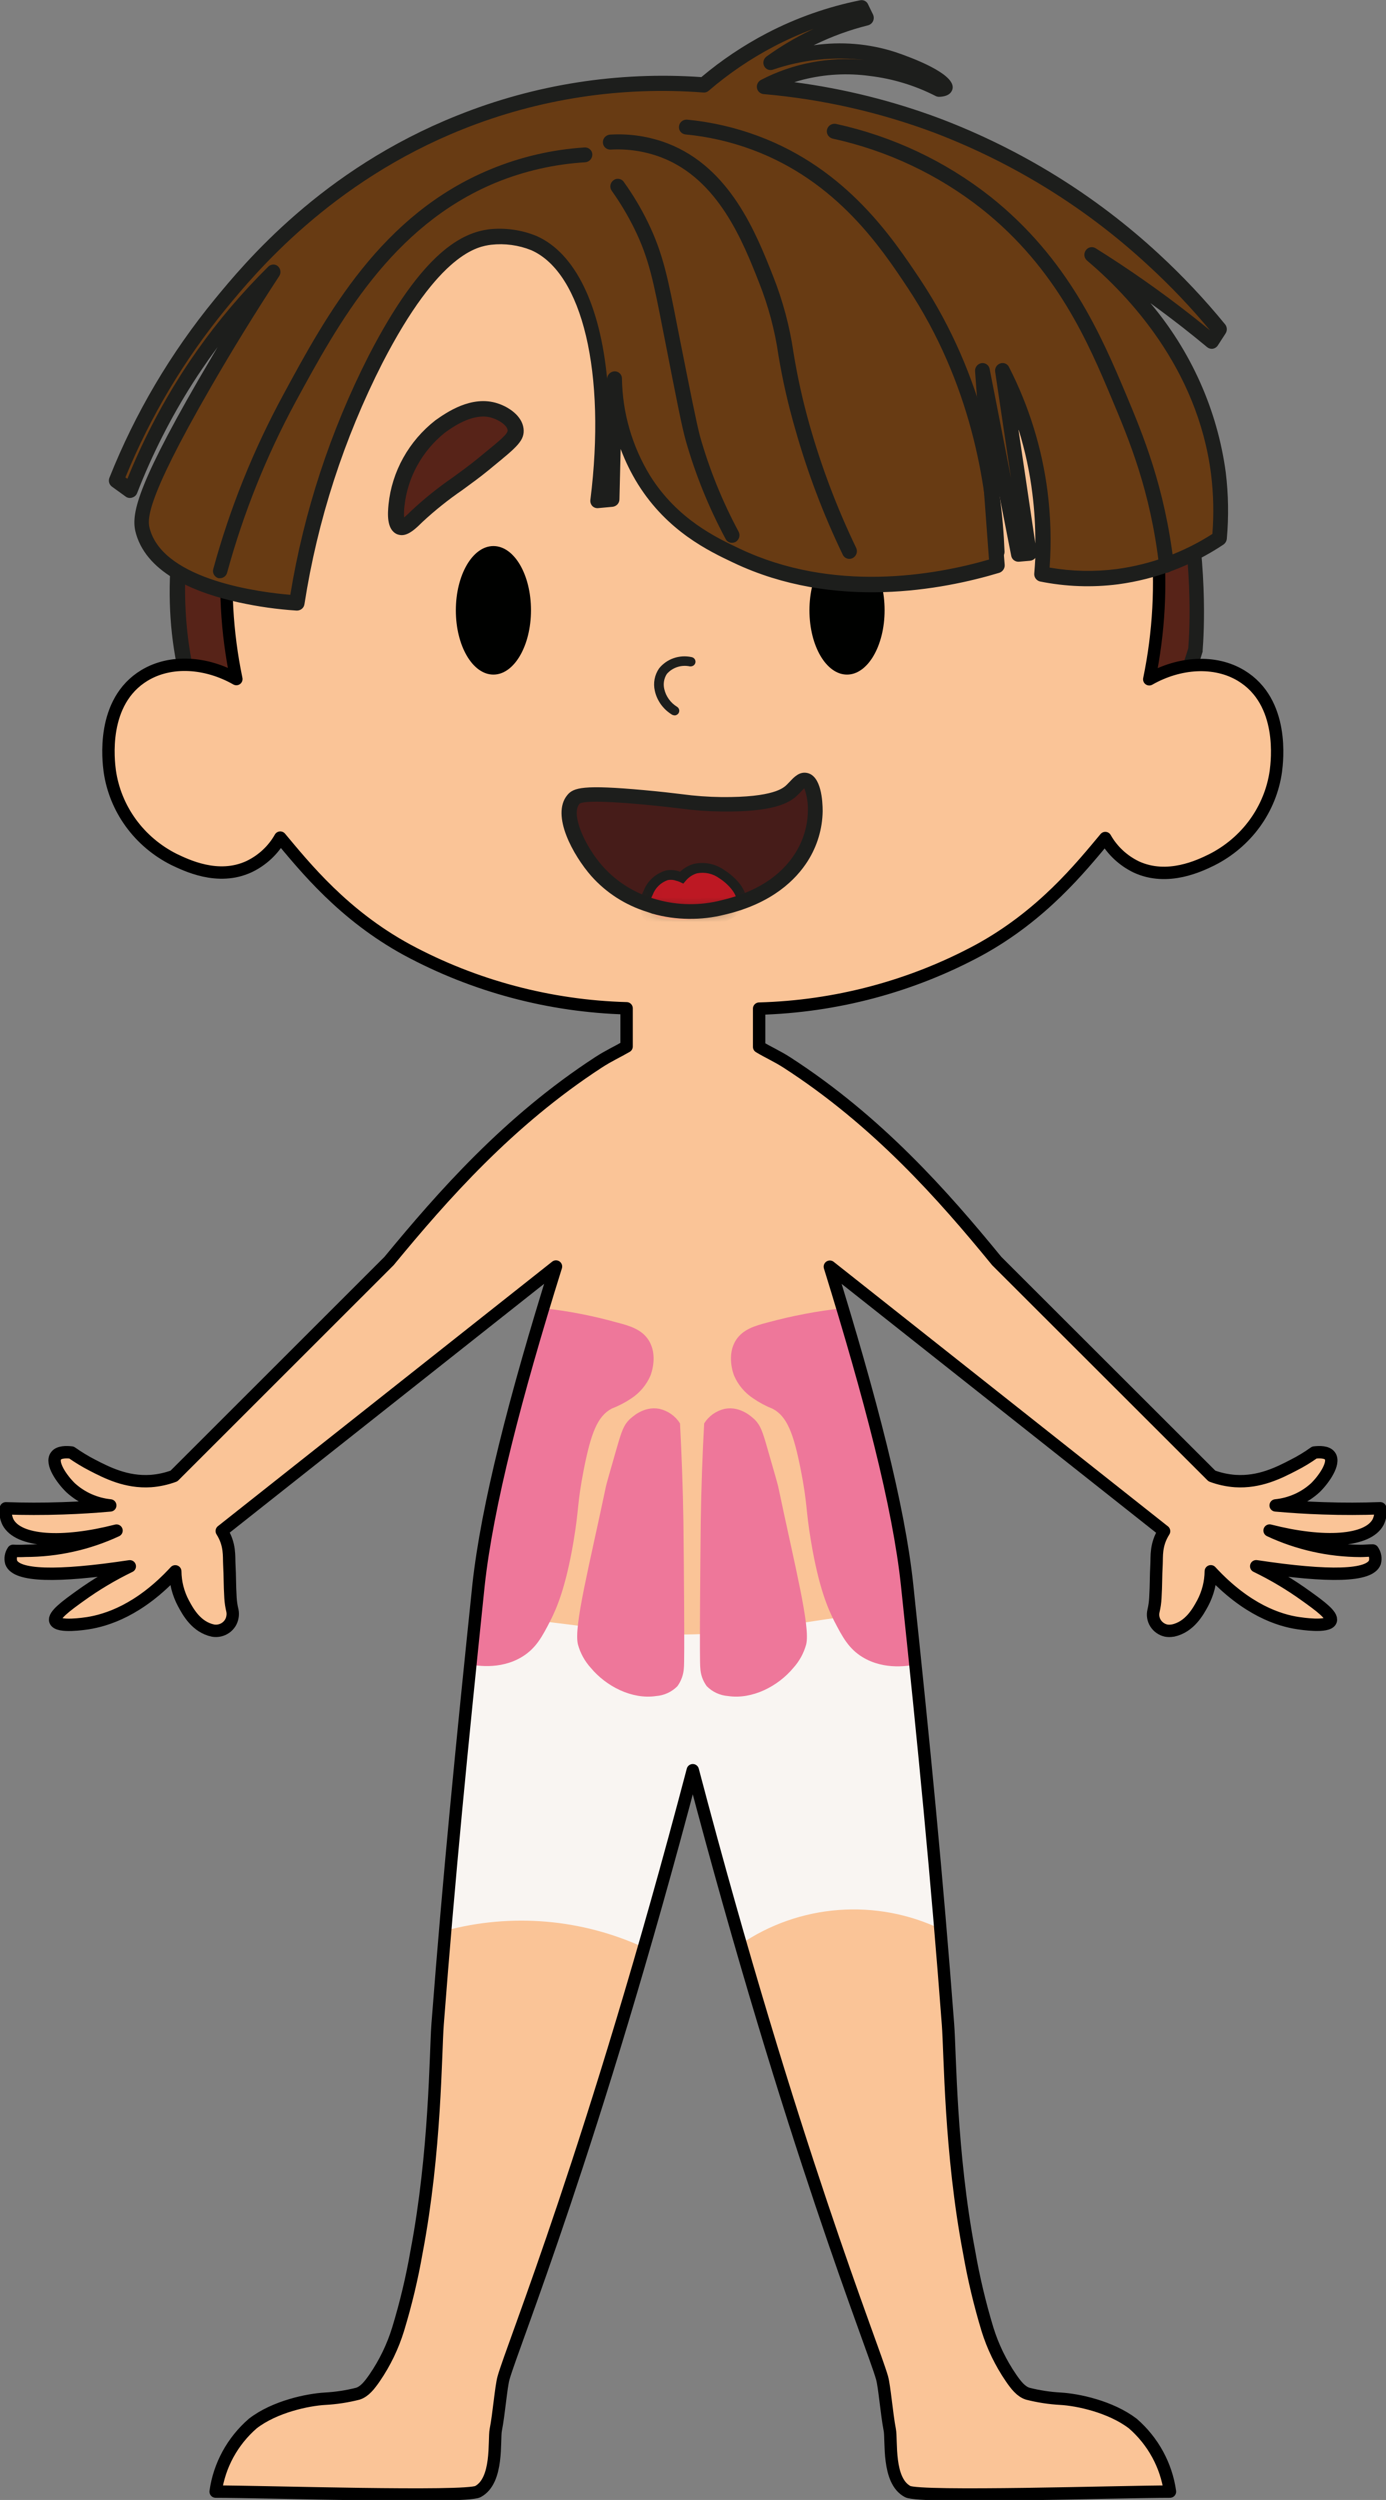 <svg width="112" height="202" viewBox="0 0 112 202" fill="none" xmlns="http://www.w3.org/2000/svg">
<rect x="0" y="0" width="112" height="202" fill="#808080" stroke="none"/>
<g clip-path="url(#clip0_1_2605)">
<path d="M17.126 60.147C11.162 48.534 15.383 32.694 23.438 22.908C26.641 19.043 30.6 15.836 35.085 13.475C46.343 7.58 57.456 8.921 62.103 9.548C66.098 10.086 74.546 11.22 82.089 16.687C98.252 28.397 96.782 50.22 96.569 52.479C95.433 56.269 93.135 61.828 88.126 66.598C70.397 83.453 28.021 81.352 17.126 60.147Z" fill="#572318"/>
<path d="M49.591 78.171C47.998 78.039 46.424 77.849 44.822 77.593C31.387 75.431 21.098 69.162 16.591 60.386C13.736 54.831 12.971 48.031 14.442 40.734C15.754 34.099 18.677 27.867 22.967 22.56C26.215 18.628 30.236 15.37 34.795 12.976C46.455 6.87 57.872 8.41 62.184 9.005C66.256 9.552 74.777 10.7 82.446 16.255C98.736 28.049 97.378 50.07 97.184 52.541V52.651C95.46 58.387 92.569 63.24 88.587 66.999C79.971 75.153 64.736 79.42 49.591 78.171ZM17.677 59.905C22.012 68.341 31.985 74.385 45.035 76.486C61.324 79.133 78.519 74.972 87.745 66.192C91.569 62.556 94.351 57.91 96.021 52.377C96.234 49.73 97.415 28.481 81.745 17.133C74.306 11.754 66.012 10.642 62.021 10.104C57.826 9.539 46.686 8.039 35.374 13.965C30.954 16.285 27.056 19.445 23.908 23.257C13.772 35.58 13.093 51.018 17.645 59.905H17.677Z" fill="#1D1E1C"/>
<path d="M106.91 121.874C105.552 121.83 104.294 121.746 103.082 121.64C104.281 121.52 105.406 121.02 106.285 120.215C106.982 119.536 107.901 118.216 107.466 117.634C107.226 117.307 106.634 117.316 106.213 117.365C105.684 117.745 105.126 118.084 104.543 118.38C103.362 118.993 101.787 119.8 99.815 119.672C99.17 119.625 98.536 119.487 97.932 119.262L80.543 101.891C76.217 96.597 70.905 90.578 63.606 85.862C62.833 85.359 62.104 85.045 61.344 84.587V81.498C67.562 81.327 73.647 79.707 79.091 76.772C84.226 73.966 87.321 70.101 89.317 67.714C89.888 68.725 90.763 69.54 91.824 70.053C94.358 71.222 96.969 69.938 97.91 69.479C99.301 68.779 100.498 67.763 101.402 66.517C102.305 65.27 102.888 63.83 103.1 62.318C103.199 61.537 103.828 56.715 100.281 54.583C98.172 53.317 95.303 53.502 92.869 54.888C93.653 51.104 93.863 47.229 93.493 43.385C93.172 40.054 92.032 29.919 83.683 21.196C78.772 16.236 72.563 12.681 65.729 10.916C59.344 9.23 52.615 9.23 46.231 10.916C39.401 12.677 33.195 16.226 28.285 21.179C19.937 29.901 18.783 40.036 18.475 43.368C18.101 47.211 18.311 51.087 19.1 54.87C16.661 53.485 13.796 53.3 11.688 54.566C8.14 56.697 8.769 61.519 8.869 62.3C9.083 63.81 9.667 65.246 10.57 66.49C11.473 67.733 12.67 68.746 14.059 69.444C15 69.885 17.611 71.209 20.145 70.017C21.204 69.505 22.078 68.689 22.647 67.679C24.647 70.066 27.738 73.931 32.878 76.737C38.324 79.676 44.412 81.3 50.634 81.472V84.56C49.869 85.001 49.14 85.332 48.371 85.835C41.082 90.578 35.778 96.627 31.439 101.891L14.059 119.262C13.457 119.486 12.824 119.625 12.181 119.672C10.204 119.8 8.634 118.993 7.448 118.38C6.868 118.08 6.31 117.741 5.778 117.365C5.362 117.316 4.769 117.307 4.53 117.634C4.077 118.216 5.009 119.536 5.711 120.215C6.589 121.018 7.712 121.518 8.91 121.64C7.702 121.746 6.421 121.83 5.086 121.874C3.462 121.931 1.919 121.923 0.475 121.874C0.416 122.256 0.476 122.646 0.647 122.995C1.475 124.57 5 124.804 9.416 123.674C7.117 124.745 4.602 125.303 2.054 125.307C1.724 125.325 1.394 125.325 1.063 125.307C0.968 125.444 0.905 125.599 0.878 125.762C0.85 125.925 0.86 126.092 0.905 126.251C1.327 127.354 4.522 127.457 10.489 126.56C9.073 127.245 7.722 128.051 6.453 128.969C5.371 129.746 4.299 130.535 4.471 130.968C4.692 131.532 6.887 131.188 7.1 131.157C8.588 130.919 11.245 130.129 14.163 126.966C14.172 127.866 14.398 128.752 14.824 129.551C15.19 130.231 15.86 131.475 17.222 131.757C17.398 131.786 17.578 131.78 17.751 131.741C17.925 131.701 18.089 131.629 18.234 131.528C18.379 131.427 18.502 131.299 18.596 131.151C18.69 131.003 18.754 130.839 18.783 130.668C18.817 130.496 18.817 130.319 18.783 130.147C18.699 129.805 18.646 129.457 18.625 129.106C18.557 127.95 18.588 127.46 18.53 126.392C18.493 125.757 18.616 124.808 17.919 123.71L44.928 102.337C41.629 112.882 39.367 121.689 38.67 128.073C37.312 141.16 36.281 151.582 35.362 163.561C35.186 165.904 35.199 173.859 33.661 181.951C33.294 184.061 32.797 186.147 32.172 188.199C31.744 189.594 31.105 190.919 30.276 192.13C29.873 192.712 29.466 193.242 28.919 193.414C28.052 193.635 27.166 193.771 26.272 193.82C24.883 193.899 22.199 194.451 20.425 195.827C18.785 197.253 17.722 199.202 17.425 201.325C21.344 201.325 37.597 201.854 38.615 201.325C40.285 200.442 39.901 197.173 40.063 196.335C40.317 195.064 40.484 192.858 40.693 192.13C41.434 189.482 47.932 173.638 55.982 143.035C64.036 173.638 70.53 189.491 71.276 192.13C71.48 192.858 71.652 195.064 71.901 196.335C72.068 197.173 71.683 200.456 73.353 201.325C74.367 201.854 90.625 201.325 94.543 201.325C94.245 199.203 93.181 197.254 91.543 195.827C89.733 194.451 87.086 193.899 85.697 193.82C84.803 193.771 83.916 193.635 83.05 193.414C82.498 193.242 82.091 192.712 81.692 192.13C80.864 190.918 80.223 189.593 79.792 188.199C79.172 186.151 78.678 184.069 78.312 181.964C76.774 173.872 76.787 165.917 76.606 163.574C75.701 151.595 74.683 141.173 73.303 128.087C72.629 121.702 70.326 112.895 67.059 102.35L94.068 123.723C93.371 124.821 93.493 125.77 93.457 126.405C93.398 127.473 93.43 127.963 93.362 129.119C93.344 129.47 93.294 129.818 93.213 130.16C93.172 130.329 93.165 130.505 93.194 130.676C93.222 130.848 93.285 131.013 93.379 131.16C93.473 131.308 93.595 131.437 93.74 131.539C93.885 131.64 94.048 131.713 94.222 131.753C94.397 131.786 94.576 131.786 94.751 131.753H94.783C96.14 131.462 96.815 130.218 97.181 129.547C97.606 128.748 97.833 127.862 97.842 126.961C100.76 130.125 103.412 130.932 104.905 131.153C105.118 131.184 107.312 131.528 107.534 130.963C107.706 130.522 106.629 129.741 105.548 128.965C104.278 128.047 102.927 127.24 101.511 126.555C107.484 127.456 110.68 127.353 111.1 126.247C111.144 126.083 111.152 125.912 111.122 125.745C111.093 125.578 111.026 125.42 110.928 125.28C110.602 125.28 110.272 125.316 109.932 125.316C107.391 125.304 104.884 124.742 102.593 123.67C107.009 124.799 110.534 124.552 111.362 122.99C111.533 122.642 111.593 122.252 111.534 121.87C110.073 121.923 108.534 121.931 106.91 121.874Z" fill="#FAC497"/>
<path d="M38.368 130.601C43.766 130.659 49.943 132.124 55.54 132.066C61.875 132 67.441 130.354 73.508 130.151C73.599 131.034 73.689 131.877 73.775 132.741C74.578 140.48 75.332 148.194 76.038 155.883C73.469 154.649 70.608 154.113 67.753 154.33C64.899 154.548 62.157 155.511 59.816 157.119L55.771 143.732L52.038 157.366C47.02 155.044 41.313 154.561 35.961 156.007C36.579 149.327 37.201 142.645 37.825 135.962C38.495 134.166 37.708 132.366 38.368 130.601Z" fill="#F9F5F2"/>
<path d="M43.922 105.708C45.929 105.93 47.913 106.315 49.854 106.859C50.895 107.128 51.85 107.415 52.406 108.276C53.18 109.476 52.633 110.967 52.569 111.135C52.247 111.893 51.702 112.542 51.004 113.001C50.515 113.328 49.99 113.601 49.438 113.813C48.28 114.426 47.755 115.798 47.176 118.733C46.624 121.556 46.8 121.861 46.343 124.57C45.709 128.294 44.986 129.948 44.461 130.981C43.805 132.256 43.307 133.187 42.198 133.867C40.388 134.978 38.32 134.581 37.605 134.409C38.461 124.866 40.936 115.362 43.922 105.708Z" fill="#EE779A"/>
<path d="M53.28 113.835C51.972 113.588 51.017 114.563 50.841 114.718C50.389 115.185 50.23 115.648 49.832 117.025C49.289 118.922 49.013 119.871 48.963 120.114C47.606 126.586 46.348 131.431 46.701 132.869C46.892 133.574 47.25 134.226 47.746 134.771C48.977 136.249 51.058 137.335 53.017 137.043C53.674 136.994 54.288 136.709 54.742 136.245C55.054 135.811 55.235 135.3 55.262 134.771C55.334 134.286 55.262 126.304 55.226 122.995C55.185 120.255 55.085 117.59 54.95 115.013C54.766 114.718 54.523 114.462 54.236 114.26C53.95 114.058 53.625 113.913 53.28 113.835Z" fill="#EE779A"/>
<path d="M68.078 105.708C66.032 105.934 64.007 106.319 62.024 106.859C60.988 107.128 60.033 107.415 59.476 108.276C58.703 109.476 59.25 110.967 59.313 111.135C59.634 111.894 60.179 112.544 60.879 113.001C61.367 113.336 61.892 113.616 62.445 113.835C63.599 114.448 64.128 115.821 64.707 118.755C65.264 121.578 65.087 121.883 65.544 124.592C66.173 128.316 66.902 129.971 67.422 131.003C68.083 132.278 68.58 133.209 69.684 133.889C71.494 135 73.562 134.603 74.277 134.431C73.377 124.866 71.042 115.362 68.078 105.708Z" fill="#EE779A"/>
<path d="M58.567 113.835C59.875 113.588 60.829 114.563 61.001 114.718C61.454 115.185 61.617 115.648 62.01 117.025C62.558 118.922 62.829 119.871 62.884 120.114C64.241 126.586 65.495 131.431 65.146 132.869C64.955 133.573 64.599 134.224 64.105 134.771C62.875 136.249 60.793 137.335 58.834 137.043C58.178 136.994 57.564 136.709 57.11 136.245C56.793 135.813 56.612 135.301 56.59 134.771C56.517 134.286 56.59 126.304 56.626 122.995C56.668 120.256 56.76 117.596 56.902 115.013C57.085 114.719 57.327 114.463 57.612 114.26C57.898 114.058 58.223 113.913 58.567 113.835Z" fill="#EE779A"/>
<path d="M106.91 121.874C105.552 121.83 104.294 121.746 103.082 121.64C104.281 121.52 105.406 121.02 106.285 120.215C106.982 119.536 107.901 118.216 107.466 117.634C107.226 117.307 106.634 117.316 106.213 117.365C105.684 117.745 105.126 118.084 104.543 118.38C103.362 118.993 101.787 119.8 99.815 119.672C99.17 119.625 98.536 119.487 97.932 119.262L80.543 101.891C76.217 96.597 70.905 90.578 63.606 85.862C62.833 85.359 62.104 85.045 61.344 84.587V81.498C67.562 81.327 73.647 79.707 79.091 76.772C84.226 73.966 87.321 70.101 89.317 67.714C89.888 68.725 90.763 69.54 91.824 70.053C94.358 71.222 96.969 69.938 97.91 69.479C99.301 68.779 100.498 67.763 101.402 66.517C102.305 65.27 102.888 63.83 103.1 62.318C103.199 61.537 103.828 56.715 100.281 54.583C98.172 53.317 95.303 53.502 92.869 54.888C93.653 51.104 93.863 47.229 93.493 43.385C93.172 40.054 92.032 29.919 83.683 21.196C78.772 16.236 72.563 12.681 65.729 10.916C59.344 9.23 52.615 9.23 46.231 10.916C39.401 12.677 33.195 16.226 28.285 21.179C19.937 29.901 18.783 40.036 18.475 43.368C18.101 47.211 18.311 51.087 19.1 54.87C16.661 53.485 13.796 53.3 11.688 54.566C8.14 56.697 8.769 61.519 8.869 62.3C9.083 63.809 9.667 65.246 10.57 66.49C11.473 67.733 12.67 68.746 14.059 69.444C15 69.885 17.611 71.209 20.145 70.017C21.204 69.505 22.078 68.689 22.647 67.679C24.647 70.066 27.738 73.931 32.878 76.737C38.324 79.676 44.412 81.3 50.634 81.472V84.56C49.869 85.001 49.14 85.332 48.371 85.835C41.082 90.578 35.778 96.627 31.439 101.891L14.059 119.262C13.457 119.486 12.824 119.625 12.181 119.672C10.204 119.8 8.634 118.993 7.448 118.38C6.868 118.08 6.31 117.741 5.778 117.365C5.362 117.316 4.769 117.307 4.53 117.634C4.077 118.216 5.009 119.536 5.711 120.215C6.589 121.018 7.712 121.518 8.91 121.64C7.702 121.746 6.421 121.83 5.086 121.874C3.462 121.931 1.919 121.923 0.475 121.874C0.416 122.256 0.476 122.646 0.647 122.995C1.475 124.57 5 124.804 9.416 123.674C7.117 124.745 4.602 125.303 2.054 125.307C1.724 125.325 1.394 125.325 1.063 125.307C0.968 125.444 0.905 125.599 0.878 125.762C0.85 125.925 0.86 126.092 0.905 126.251C1.327 127.354 4.522 127.457 10.489 126.56C9.073 127.245 7.722 128.051 6.453 128.969C5.371 129.746 4.299 130.535 4.471 130.968C4.692 131.532 6.887 131.188 7.1 131.157C8.588 130.919 11.245 130.129 14.163 126.966C14.172 127.866 14.398 128.752 14.824 129.551C15.19 130.231 15.86 131.475 17.222 131.757C17.398 131.786 17.578 131.78 17.751 131.741C17.925 131.701 18.089 131.629 18.234 131.528C18.379 131.427 18.502 131.299 18.596 131.151C18.69 131.003 18.754 130.839 18.783 130.668C18.817 130.496 18.817 130.319 18.783 130.147C18.699 129.805 18.646 129.457 18.625 129.106C18.557 127.95 18.588 127.46 18.53 126.392C18.493 125.757 18.616 124.808 17.919 123.71L44.928 102.337C41.629 112.882 39.367 121.689 38.67 128.073C37.312 141.16 36.281 151.582 35.362 163.561C35.186 165.904 35.199 173.859 33.661 181.951C33.294 184.061 32.797 186.147 32.172 188.199C31.744 189.594 31.105 190.919 30.276 192.13C29.873 192.712 29.466 193.242 28.919 193.414C28.052 193.635 27.166 193.771 26.272 193.82C24.883 193.899 22.199 194.451 20.425 195.827C18.785 197.253 17.722 199.202 17.425 201.325C21.344 201.325 37.597 201.854 38.615 201.325C40.285 200.442 39.901 197.173 40.063 196.335C40.317 195.064 40.484 192.858 40.693 192.13C41.434 189.482 47.932 173.638 55.982 143.035C64.036 173.638 70.53 189.491 71.276 192.13C71.48 192.858 71.652 195.064 71.901 196.335C72.068 197.173 71.683 200.456 73.353 201.325C74.367 201.854 90.625 201.325 94.543 201.325C94.245 199.203 93.181 197.254 91.543 195.827C89.733 194.451 87.086 193.899 85.697 193.82C84.803 193.771 83.916 193.635 83.05 193.414C82.498 193.242 82.091 192.712 81.692 192.13C80.864 190.918 80.223 189.593 79.792 188.199C79.172 186.151 78.678 184.069 78.312 181.964C76.774 173.872 76.787 165.917 76.606 163.574C75.701 151.595 74.683 141.173 73.303 128.087C72.629 121.702 70.326 112.895 67.059 102.35L94.068 123.723C93.371 124.821 93.493 125.77 93.457 126.405C93.398 127.473 93.43 127.963 93.362 129.119C93.344 129.47 93.294 129.818 93.213 130.16C93.172 130.329 93.165 130.505 93.194 130.676C93.222 130.848 93.285 131.013 93.379 131.16C93.473 131.308 93.595 131.437 93.74 131.539C93.885 131.64 94.048 131.713 94.222 131.753C94.397 131.786 94.576 131.786 94.751 131.753H94.783C96.14 131.462 96.815 130.218 97.181 129.547C97.606 128.748 97.833 127.862 97.842 126.961C100.76 130.125 103.412 130.932 104.905 131.153C105.118 131.184 107.312 131.528 107.534 130.963C107.706 130.522 106.629 129.741 105.548 128.965C104.278 128.047 102.927 127.24 101.511 126.555C107.484 127.456 110.68 127.353 111.1 126.247C111.144 126.083 111.152 125.912 111.122 125.745C111.093 125.578 111.026 125.42 110.928 125.28C110.602 125.28 110.272 125.316 109.932 125.316C107.391 125.304 104.884 124.742 102.593 123.67C107.009 124.799 110.534 124.552 111.362 122.99C111.533 122.642 111.593 122.252 111.534 121.87C110.073 121.923 108.534 121.931 106.91 121.874Z" stroke="black" stroke-linecap="round" stroke-linejoin="round"/>
<path d="M46.331 64.595C45.299 65.861 46.887 68.808 48.258 70.375C49.488 71.756 51.107 72.754 52.914 73.243C54.723 73.745 56.637 73.768 58.458 73.309C59.362 73.093 62.865 72.272 64.792 69.236C65.497 68.121 65.88 66.84 65.901 65.53C65.901 64.692 65.738 63.156 65.132 63.024C64.761 62.945 64.417 63.465 64.037 63.818C63.584 64.259 62.544 65.023 58.331 64.987C56.068 64.987 55.512 64.745 52.041 64.427C47.141 63.977 46.607 64.255 46.331 64.595Z" fill="#461C19"/>
<mask id="mask0_1_2605" style="mask-type:luminance" maskUnits="userSpaceOnUse" x="46" y="63" width="20" height="11">
<path d="M46.331 64.595C45.299 65.861 46.887 68.808 48.258 70.375C49.488 71.756 51.107 72.754 52.914 73.243C54.723 73.745 56.637 73.768 58.458 73.309C59.362 73.093 62.865 72.272 64.792 69.236C65.497 68.121 65.88 66.84 65.901 65.53C65.901 64.692 65.738 63.156 65.132 63.024C64.761 62.945 64.417 63.465 64.037 63.818C63.584 64.259 62.544 65.023 58.331 64.987C56.068 64.987 55.512 64.745 52.041 64.427C47.141 63.977 46.607 64.255 46.331 64.595Z" fill="white"/>
</mask>
<g mask="url(#mask0_1_2605)">
<path d="M59.871 72.894C60.065 72.096 59.038 71.085 58.314 70.64C58.008 70.42 57.657 70.267 57.284 70.191C56.912 70.115 56.527 70.117 56.156 70.198C55.725 70.328 55.344 70.58 55.061 70.922C54.7 70.727 54.28 70.663 53.875 70.741C52.617 71.023 51.753 72.996 52.269 73.896C53.224 75.528 59.45 74.633 59.871 72.894Z" fill="#BD1823"/>
<path d="M53.076 74.902C52.601 74.773 52.19 74.48 51.922 74.077C51.775 73.743 51.706 73.382 51.721 73.019C51.736 72.657 51.834 72.302 52.008 71.981C52.156 71.594 52.393 71.245 52.702 70.961C53.01 70.677 53.381 70.466 53.786 70.344C54.178 70.262 54.585 70.294 54.958 70.437C55.263 70.145 55.635 69.93 56.044 69.81C56.47 69.712 56.913 69.706 57.342 69.791C57.771 69.876 58.176 70.051 58.528 70.304C59.365 70.82 60.515 71.954 60.266 72.987C59.985 74.147 58.053 74.809 56.343 75.047C55.256 75.227 54.142 75.177 53.076 74.902ZM54.637 71.165C54.423 71.086 54.191 71.067 53.967 71.112C53.686 71.209 53.43 71.365 53.219 71.571C53.008 71.776 52.846 72.025 52.745 72.299C52.629 72.51 52.559 72.742 52.538 72.981C52.517 73.22 52.546 73.461 52.623 73.688C52.958 74.266 54.474 74.509 56.243 74.266C58.013 74.024 59.347 73.384 59.492 72.806C59.614 72.299 58.863 71.434 58.135 70.971C57.88 70.782 57.586 70.648 57.274 70.578C56.962 70.508 56.639 70.504 56.325 70.565C55.969 70.67 55.653 70.878 55.42 71.16L55.216 71.398L54.931 71.262C54.836 71.221 54.738 71.188 54.637 71.165Z" fill="#1D1E1C"/>
</g>
<path d="M52.301 73.684C50.547 73.143 48.981 72.138 47.777 70.781C46.324 69.122 44.51 65.879 45.836 64.251C46.342 63.633 47.12 63.395 52.066 63.845C53.424 63.968 54.329 64.079 55.062 64.167C56.137 64.312 57.221 64.392 58.306 64.405C62.514 64.44 63.315 63.664 63.578 63.408L63.808 63.174C64.161 62.794 64.6 62.322 65.234 62.459C66.36 62.702 66.478 64.696 66.478 65.548C66.456 66.967 66.042 68.354 65.279 69.563C64.342 71.045 62.424 73 58.578 73.9C56.654 74.384 54.633 74.36 52.722 73.829L52.301 73.684ZM46.804 64.987C46.13 65.817 47.256 68.372 48.718 70.013C49.873 71.302 51.392 72.232 53.084 72.687C54.789 73.165 56.596 73.183 58.311 72.74C61.075 72.091 63.08 70.811 64.265 68.936C64.911 67.913 65.262 66.74 65.283 65.539C65.306 64.91 65.207 64.284 64.994 63.69C64.908 63.77 64.799 63.884 64.722 63.968C64.645 64.052 64.546 64.158 64.451 64.246C63.79 64.89 62.492 65.623 58.315 65.57C57.184 65.558 56.055 65.476 54.935 65.323C54.206 65.234 53.297 65.129 51.971 65.005C47.976 64.639 46.958 64.784 46.804 64.97V64.987Z" fill="#1D1E1C"/>
<path d="M54.505 57.8C54.432 57.799 54.36 57.779 54.297 57.742C53.946 57.527 53.642 57.245 53.404 56.913C53.166 56.581 52.999 56.206 52.913 55.81C52.843 55.503 52.837 55.185 52.896 54.876C52.955 54.566 53.078 54.272 53.257 54.01C53.56 53.632 53.966 53.346 54.428 53.183C54.891 53.021 55.392 52.989 55.872 53.092C55.969 53.107 56.056 53.156 56.117 53.231C56.178 53.306 56.208 53.401 56.201 53.496C56.193 53.591 56.149 53.68 56.077 53.745C56.005 53.81 55.911 53.846 55.813 53.846H55.745C55.409 53.773 55.058 53.791 54.731 53.898C54.405 54.004 54.114 54.195 53.89 54.451C53.773 54.63 53.694 54.83 53.658 55.039C53.621 55.248 53.628 55.462 53.677 55.669C53.743 55.964 53.869 56.244 54.047 56.492C54.224 56.74 54.451 56.95 54.714 57.112C54.8 57.167 54.86 57.253 54.882 57.351C54.903 57.45 54.883 57.552 54.827 57.637C54.791 57.688 54.743 57.731 54.688 57.761C54.632 57.791 54.569 57.807 54.505 57.809V57.8Z" fill="#1D1E1C"/>
<path d="M39.872 54.508C41.546 54.508 42.908 52.179 42.908 49.306C42.908 46.434 41.551 44.122 39.872 44.122C38.193 44.122 36.836 46.452 36.836 49.32C36.836 52.188 38.193 54.508 39.872 54.508Z" fill="#000100"/>
<path d="M68.446 54.508C70.121 54.508 71.483 52.179 71.483 49.306C71.483 46.434 70.134 44.122 68.446 44.122C66.759 44.122 65.41 46.452 65.41 49.32C65.41 52.188 66.768 54.508 68.446 54.508Z" fill="#000100"/>
<path d="M40.02 33.175C38.21 32.58 36.359 33.89 35.549 34.468C33.565 36.047 32.305 38.329 32.047 40.813C32.002 41.254 31.889 42.37 32.332 42.578C32.775 42.785 33.296 42.137 33.726 41.695C35.337 40.12 37.309 38.942 39.056 37.508C41.151 35.792 41.771 35.351 41.667 34.684C41.572 33.908 40.635 33.378 40.02 33.175Z" fill="#572318"/>
<path d="M32.465 43.24C32.329 43.238 32.196 43.211 32.071 43.16C31.22 42.768 31.329 41.475 31.397 40.751C31.533 39.434 31.937 38.157 32.584 36.994C33.231 35.831 34.109 34.804 35.166 33.974C36.044 33.352 38.098 31.896 40.225 32.597C41.102 32.884 42.175 33.59 42.306 34.618C42.424 35.58 41.777 36.11 39.858 37.68L39.469 38.002C38.777 38.567 38.044 39.101 37.333 39.617C36.216 40.385 35.157 41.232 34.166 42.15L34.093 42.221C33.636 42.666 33.062 43.24 32.465 43.24ZM39.057 33.656C37.79 33.656 36.523 34.539 35.926 34.98C34.098 36.459 32.935 38.576 32.686 40.879C32.646 41.188 32.636 41.499 32.655 41.81C32.836 41.664 33.062 41.448 33.188 41.32L33.265 41.245C34.295 40.285 35.397 39.401 36.56 38.598C37.256 38.095 37.971 37.57 38.636 37.027L39.026 36.705C40.383 35.602 41.057 35.046 41.021 34.759C40.971 34.367 40.361 33.965 39.808 33.78C39.567 33.698 39.313 33.656 39.057 33.656Z" fill="#1D1E1C"/>
<path d="M56.877 6.883C50.168 6.38 43.432 7.408 37.202 9.888C26.56 14.132 20.46 21.36 17.827 24.554C14.285 28.867 11.437 33.68 9.379 38.828L10.542 39.63C11.758 36.479 13.288 33.451 15.107 30.59C15.682 29.707 16.175 28.988 16.415 28.653C18.096 26.268 19.994 24.035 22.085 21.982C20.677 24.13 18.727 27.206 16.537 30.991C11.193 40.257 11.257 41.925 11.56 42.979C13.03 47.987 22.84 48.64 23.963 48.715C25.021 41.862 27.175 35.213 30.347 29.01C34.709 20.548 37.827 19.383 39.583 19.145C40.792 19.002 42.019 19.172 43.139 19.639C47.718 21.664 49.56 30.1 48.257 40.434L49.447 40.323C49.528 37.088 49.608 33.852 49.687 30.616C49.725 33.485 50.535 36.293 52.035 38.761C54.297 42.353 57.411 43.893 59.506 44.885C68.103 48.975 77.311 46.65 80.56 45.675C80.165 40.439 79.774 35.202 79.388 29.963L82.288 44.762L83.193 44.682L80.994 29.946C82.573 33.041 83.602 36.376 84.035 39.807C84.312 41.982 84.351 44.18 84.153 46.364C86.169 46.771 88.242 46.847 90.284 46.589C93.235 46.193 96.052 45.136 98.515 43.5C98.672 41.756 98.643 40.001 98.429 38.263C97.284 28.896 90.949 22.895 88.234 20.614C90.897 22.282 93.465 24.091 95.926 26.032C96.608 26.561 97.27 27.095 97.913 27.634L98.537 26.667C96.918 24.663 95.155 22.772 93.261 21.011C88.201 16.316 82.252 12.626 75.745 10.148C71.254 8.468 66.546 7.402 61.755 6.98C64.392 5.625 67.401 5.119 70.352 5.533C72.284 5.761 74.157 6.329 75.881 7.21C76.098 7.21 76.334 7.17 76.388 7.046C76.524 6.605 73.705 5.303 72.135 4.778C70.424 4.205 67.157 3.525 62.266 5.056C63.32 4.308 64.439 3.649 65.61 3.089C67.012 2.404 68.484 1.867 70.003 1.487L69.592 0.618C67.026 1.143 64.551 2.025 62.243 3.239C60.315 4.245 58.513 5.468 56.877 6.883Z" fill="#683B13"/>
<path d="M19.318 48.68C15.961 47.952 11.956 46.412 11.002 43.165C10.599 41.797 10.703 39.917 16.033 30.691C16.546 29.809 17.063 28.926 17.585 28.044L16.893 28.997C16.594 29.438 16.124 30.096 15.608 30.907C13.806 33.734 12.29 36.725 11.083 39.838C11.051 39.922 11 39.999 10.933 40.062C10.867 40.124 10.786 40.171 10.698 40.2C10.616 40.231 10.527 40.243 10.439 40.235C10.351 40.226 10.266 40.198 10.192 40.151L9.051 39.326C8.939 39.245 8.858 39.13 8.82 38.999C8.783 38.868 8.791 38.728 8.843 38.602C10.913 33.395 13.786 28.527 17.363 24.166C19.721 21.302 25.961 13.704 36.983 9.319C43.214 6.818 49.955 5.761 56.676 6.23C58.307 4.855 60.091 3.661 61.992 2.669C64.355 1.441 66.886 0.549 69.508 0.022C69.634 -0.004 69.764 0.012 69.879 0.068C69.993 0.124 70.084 0.217 70.137 0.331L70.549 1.178C70.587 1.261 70.606 1.352 70.606 1.443C70.606 1.534 70.587 1.624 70.549 1.707C70.511 1.79 70.455 1.863 70.385 1.922C70.314 1.981 70.231 2.024 70.142 2.047C68.662 2.417 67.228 2.939 65.861 3.605L65.757 3.658C67.965 3.335 70.221 3.522 72.341 4.205C73.517 4.602 77.318 5.97 76.965 7.218C76.793 7.783 76.124 7.814 75.902 7.823C75.802 7.827 75.702 7.805 75.612 7.761C73.95 6.909 72.142 6.359 70.278 6.137C68.486 5.893 66.663 5.993 64.911 6.433C64.671 6.495 64.427 6.565 64.187 6.64C68.22 7.171 72.176 8.158 75.974 9.583C82.537 12.08 88.539 15.797 93.649 20.526C95.569 22.298 97.359 24.2 99.006 26.217C99.086 26.321 99.131 26.445 99.137 26.574C99.143 26.703 99.108 26.831 99.038 26.941L98.413 27.907C98.369 27.978 98.309 28.039 98.239 28.086C98.169 28.133 98.09 28.165 98.006 28.181C97.926 28.192 97.844 28.187 97.766 28.165C97.689 28.144 97.616 28.107 97.554 28.057C96.902 27.515 96.241 26.981 95.581 26.464C94.721 25.794 93.848 25.136 92.961 24.492C96.263 28.406 98.374 33.145 99.051 38.17C99.268 39.952 99.296 41.752 99.137 43.54C99.127 43.633 99.097 43.722 99.049 43.803C99 43.884 98.935 43.953 98.857 44.007C96.317 45.701 93.41 46.797 90.364 47.211C88.254 47.483 86.112 47.406 84.029 46.981C83.889 46.943 83.767 46.858 83.684 46.741C83.602 46.624 83.563 46.483 83.576 46.341C83.612 45.927 83.639 45.503 83.662 45.084C83.611 45.147 83.547 45.2 83.475 45.238C83.403 45.277 83.323 45.301 83.241 45.309L82.336 45.388C82.192 45.398 82.048 45.355 81.934 45.268C81.819 45.181 81.742 45.056 81.716 44.916L80.735 39.908L81.187 45.644C81.196 45.785 81.156 45.925 81.074 46.042C80.992 46.159 80.873 46.245 80.735 46.288C76.21 47.647 67.436 49.351 59.269 45.468C57.273 44.524 53.938 42.935 51.554 39.127C50.994 38.224 50.525 37.269 50.155 36.277L50.056 40.35C50.055 40.498 49.998 40.641 49.896 40.752C49.795 40.862 49.655 40.932 49.504 40.95L48.314 41.06C48.23 41.065 48.145 41.052 48.067 41.021C47.989 40.991 47.919 40.944 47.861 40.883C47.801 40.817 47.757 40.739 47.73 40.655C47.704 40.57 47.696 40.481 47.707 40.394C48.992 30.157 47.078 22.052 42.934 20.217C41.907 19.803 40.789 19.651 39.685 19.776C38.658 19.917 35.54 20.34 30.911 29.315C27.783 35.456 25.655 42.036 24.603 48.817C24.583 48.964 24.508 49.099 24.392 49.195C24.275 49.291 24.127 49.342 23.974 49.337C22.407 49.236 20.851 49.016 19.318 48.68ZM22.205 21.386C22.298 21.405 22.384 21.448 22.454 21.509C22.566 21.609 22.637 21.744 22.657 21.89C22.677 22.036 22.644 22.184 22.563 22.308C20.653 25.22 18.793 28.238 17.033 31.291C11.54 40.804 11.92 42.097 12.124 42.798C13.336 46.933 21.174 47.873 23.459 48.062C24.558 41.347 26.694 34.833 29.793 28.741C34.205 20.177 37.44 18.818 39.486 18.531C40.803 18.382 42.137 18.568 43.359 19.07C46.499 20.459 48.495 24.682 49.06 30.603C49.064 30.444 49.13 30.293 49.246 30.181C49.362 30.069 49.517 30.005 49.68 30.003C49.835 30.006 49.982 30.069 50.091 30.177C50.199 30.285 50.26 30.43 50.259 30.581C50.297 33.343 51.077 36.046 52.522 38.422C54.725 41.951 57.875 43.438 59.762 44.33C67.3 47.912 75.45 46.509 79.92 45.212L78.793 30.003C78.78 29.851 78.825 29.699 78.92 29.577C79.014 29.455 79.151 29.371 79.305 29.341C79.456 29.318 79.611 29.354 79.736 29.442C79.86 29.529 79.944 29.661 79.97 29.809L81.698 38.633L80.418 30.047C80.394 29.906 80.421 29.761 80.494 29.637C80.568 29.513 80.683 29.418 80.82 29.368C80.954 29.319 81.101 29.321 81.232 29.373C81.364 29.426 81.471 29.524 81.531 29.65C83.147 32.807 84.201 36.209 84.649 39.71C84.908 41.75 84.964 43.81 84.816 45.861C86.609 46.173 88.441 46.213 90.246 45.98C93.005 45.606 95.644 44.637 97.97 43.143C98.096 41.541 98.061 39.932 97.866 38.338C96.78 29.707 91.119 23.826 87.839 21.051C87.722 20.949 87.647 20.81 87.629 20.659C87.611 20.508 87.65 20.355 87.739 20.23C87.822 20.105 87.952 20.016 88.101 19.984C88.25 19.952 88.406 19.978 88.535 20.058C91.221 21.735 93.811 23.553 96.296 25.503C96.789 25.891 97.291 26.292 97.784 26.698C96.248 24.847 94.585 23.098 92.807 21.465C87.815 16.832 81.948 13.188 75.531 10.735C71.091 9.068 66.433 8.013 61.694 7.602C61.564 7.587 61.442 7.532 61.347 7.443C61.252 7.355 61.19 7.239 61.169 7.112C61.146 6.983 61.166 6.85 61.225 6.732C61.285 6.614 61.38 6.517 61.499 6.455C64.068 5.119 66.988 4.561 69.884 4.853C67.376 4.547 64.829 4.815 62.445 5.634C62.31 5.678 62.163 5.67 62.033 5.613C61.903 5.556 61.8 5.453 61.744 5.325C61.683 5.195 61.67 5.048 61.707 4.909C61.744 4.77 61.829 4.647 61.947 4.562C63.029 3.781 64.178 3.093 65.382 2.506L65.757 2.325C64.648 2.736 63.567 3.216 62.522 3.764C60.639 4.753 58.877 5.949 57.273 7.329C57.213 7.383 57.141 7.425 57.063 7.45C56.985 7.475 56.902 7.483 56.821 7.474C50.2 6.967 43.549 7.982 37.404 10.439C26.689 14.71 20.576 22.132 18.277 24.924C14.888 29.059 12.143 33.659 10.133 38.576L10.296 38.686C11.48 35.753 12.933 32.93 14.635 30.25C15.164 29.421 15.649 28.724 15.956 28.287C17.658 25.88 19.573 23.624 21.68 21.545C21.747 21.478 21.831 21.428 21.922 21.401C22.014 21.373 22.111 21.368 22.205 21.386ZM82.305 34.751L83.662 43.915C83.672 42.574 83.594 41.235 83.427 39.904C83.214 38.158 82.844 36.434 82.323 34.751H82.305Z" fill="#1D1E1C"/>
<path d="M94.119 46.24C93.999 46.211 93.89 46.146 93.809 46.054C93.728 45.963 93.678 45.849 93.667 45.728C92.965 39.653 91.241 35.549 89.857 32.253C87.983 27.792 85.422 21.695 79.305 16.859C75.794 14.097 71.679 12.16 67.278 11.198C67.121 11.158 66.987 11.06 66.903 10.925C66.819 10.79 66.792 10.629 66.828 10.475C66.864 10.321 66.959 10.187 67.095 10.1C67.23 10.014 67.395 9.982 67.553 10.011C72.118 11.008 76.385 13.018 80.024 15.884C86.359 20.918 89.011 27.179 90.952 31.768C92.368 35.143 94.119 39.335 94.852 45.583C94.871 45.741 94.827 45.9 94.73 46.028C94.632 46.156 94.488 46.243 94.327 46.271C94.257 46.27 94.187 46.259 94.119 46.24Z" fill="#1D1E1C"/>
<path d="M80.415 45.176C80.287 45.145 80.174 45.074 80.092 44.974C80.01 44.873 79.965 44.749 79.963 44.621C79.755 39.105 78.438 30.943 73.352 23.261C71.212 20.04 67.637 14.653 60.818 12.111C59.074 11.459 57.247 11.039 55.388 10.863C55.231 10.844 55.088 10.765 54.99 10.643C54.893 10.522 54.849 10.367 54.868 10.214C54.882 10.057 54.958 9.912 55.081 9.81C55.204 9.707 55.363 9.656 55.524 9.667C57.491 9.857 59.424 10.302 61.27 10.991C68.438 13.665 72.13 19.246 74.361 22.581C79.605 30.484 80.958 38.907 81.175 44.568C81.183 44.726 81.128 44.881 81.022 45.001C80.916 45.121 80.767 45.196 80.605 45.212C80.54 45.211 80.476 45.199 80.415 45.176Z" fill="#1D1E1C"/>
<path d="M68.508 45.146C68.421 45.126 68.339 45.087 68.269 45.032C68.2 44.977 68.143 44.907 68.105 44.828C66.531 41.558 65.246 38.163 64.263 34.68C63.694 32.719 63.24 30.727 62.906 28.715C62.617 26.703 62.092 24.732 61.34 22.837C60.033 19.52 58.06 14.507 53.467 12.729C52.153 12.225 50.741 12.007 49.331 12.089C49.174 12.093 49.022 12.036 48.908 11.931C48.794 11.826 48.726 11.682 48.72 11.529C48.714 11.447 48.725 11.365 48.752 11.287C48.779 11.21 48.822 11.139 48.879 11.078C48.935 11.017 49.003 10.967 49.079 10.933C49.156 10.898 49.238 10.879 49.322 10.876C50.902 10.782 52.483 11.026 53.956 11.591C59.019 13.554 61.105 18.853 62.49 22.361C63.268 24.333 63.815 26.384 64.119 28.476C64.438 30.449 64.872 32.402 65.417 34.327C66.383 37.74 67.644 41.067 69.186 44.272C69.254 44.417 69.264 44.581 69.213 44.732C69.163 44.883 69.057 45.01 68.915 45.088C68.791 45.155 68.646 45.176 68.508 45.146Z" fill="#1D1E1C"/>
<path d="M17.679 46.717H17.647C17.492 46.671 17.362 46.567 17.285 46.428C17.208 46.29 17.19 46.127 17.235 45.975C18.566 41.098 20.459 36.384 22.878 31.922C26.394 25.414 30.801 17.322 39.643 13.678C42.058 12.677 44.63 12.08 47.249 11.913C47.327 11.91 47.404 11.922 47.477 11.948C47.551 11.975 47.618 12.015 47.675 12.067C47.732 12.118 47.778 12.18 47.811 12.249C47.843 12.318 47.861 12.393 47.864 12.469C47.872 12.627 47.817 12.782 47.711 12.902C47.605 13.022 47.456 13.098 47.294 13.113C44.803 13.262 42.355 13.82 40.054 14.763C31.606 18.267 27.326 26.142 23.887 32.469C21.519 36.849 19.664 41.474 18.358 46.258C18.324 46.403 18.235 46.531 18.11 46.616C17.984 46.701 17.83 46.737 17.679 46.717Z" fill="#1D1E1C"/>
<path d="M59.024 43.848C58.941 43.83 58.864 43.793 58.798 43.742C58.731 43.691 58.677 43.627 58.639 43.553C57.281 41.024 56.201 38.361 55.417 35.611C55.092 34.455 54.644 32.152 53.748 27.567L53.599 26.817C52.807 22.749 52.445 20.896 51.277 18.509C50.749 17.433 50.133 16.401 49.436 15.421C49.342 15.289 49.303 15.128 49.327 14.969C49.352 14.811 49.438 14.668 49.567 14.569C49.685 14.476 49.836 14.433 49.987 14.449C50.138 14.465 50.277 14.538 50.372 14.653L50.399 14.688C51.138 15.715 51.787 16.799 52.341 17.931C53.58 20.464 53.979 22.493 54.766 26.539L54.915 27.294C55.82 31.843 56.273 34.128 56.562 35.236C57.318 37.911 58.364 40.499 59.684 42.957C59.759 43.099 59.775 43.264 59.731 43.418C59.686 43.571 59.584 43.703 59.445 43.787C59.316 43.853 59.167 43.875 59.024 43.848Z" fill="#1D1E1C"/>
</g>
<defs>
<clipPath id="clip0_1_2605">
<rect width="112" height="202" fill="white"/>
</clipPath>
</defs>
</svg>
